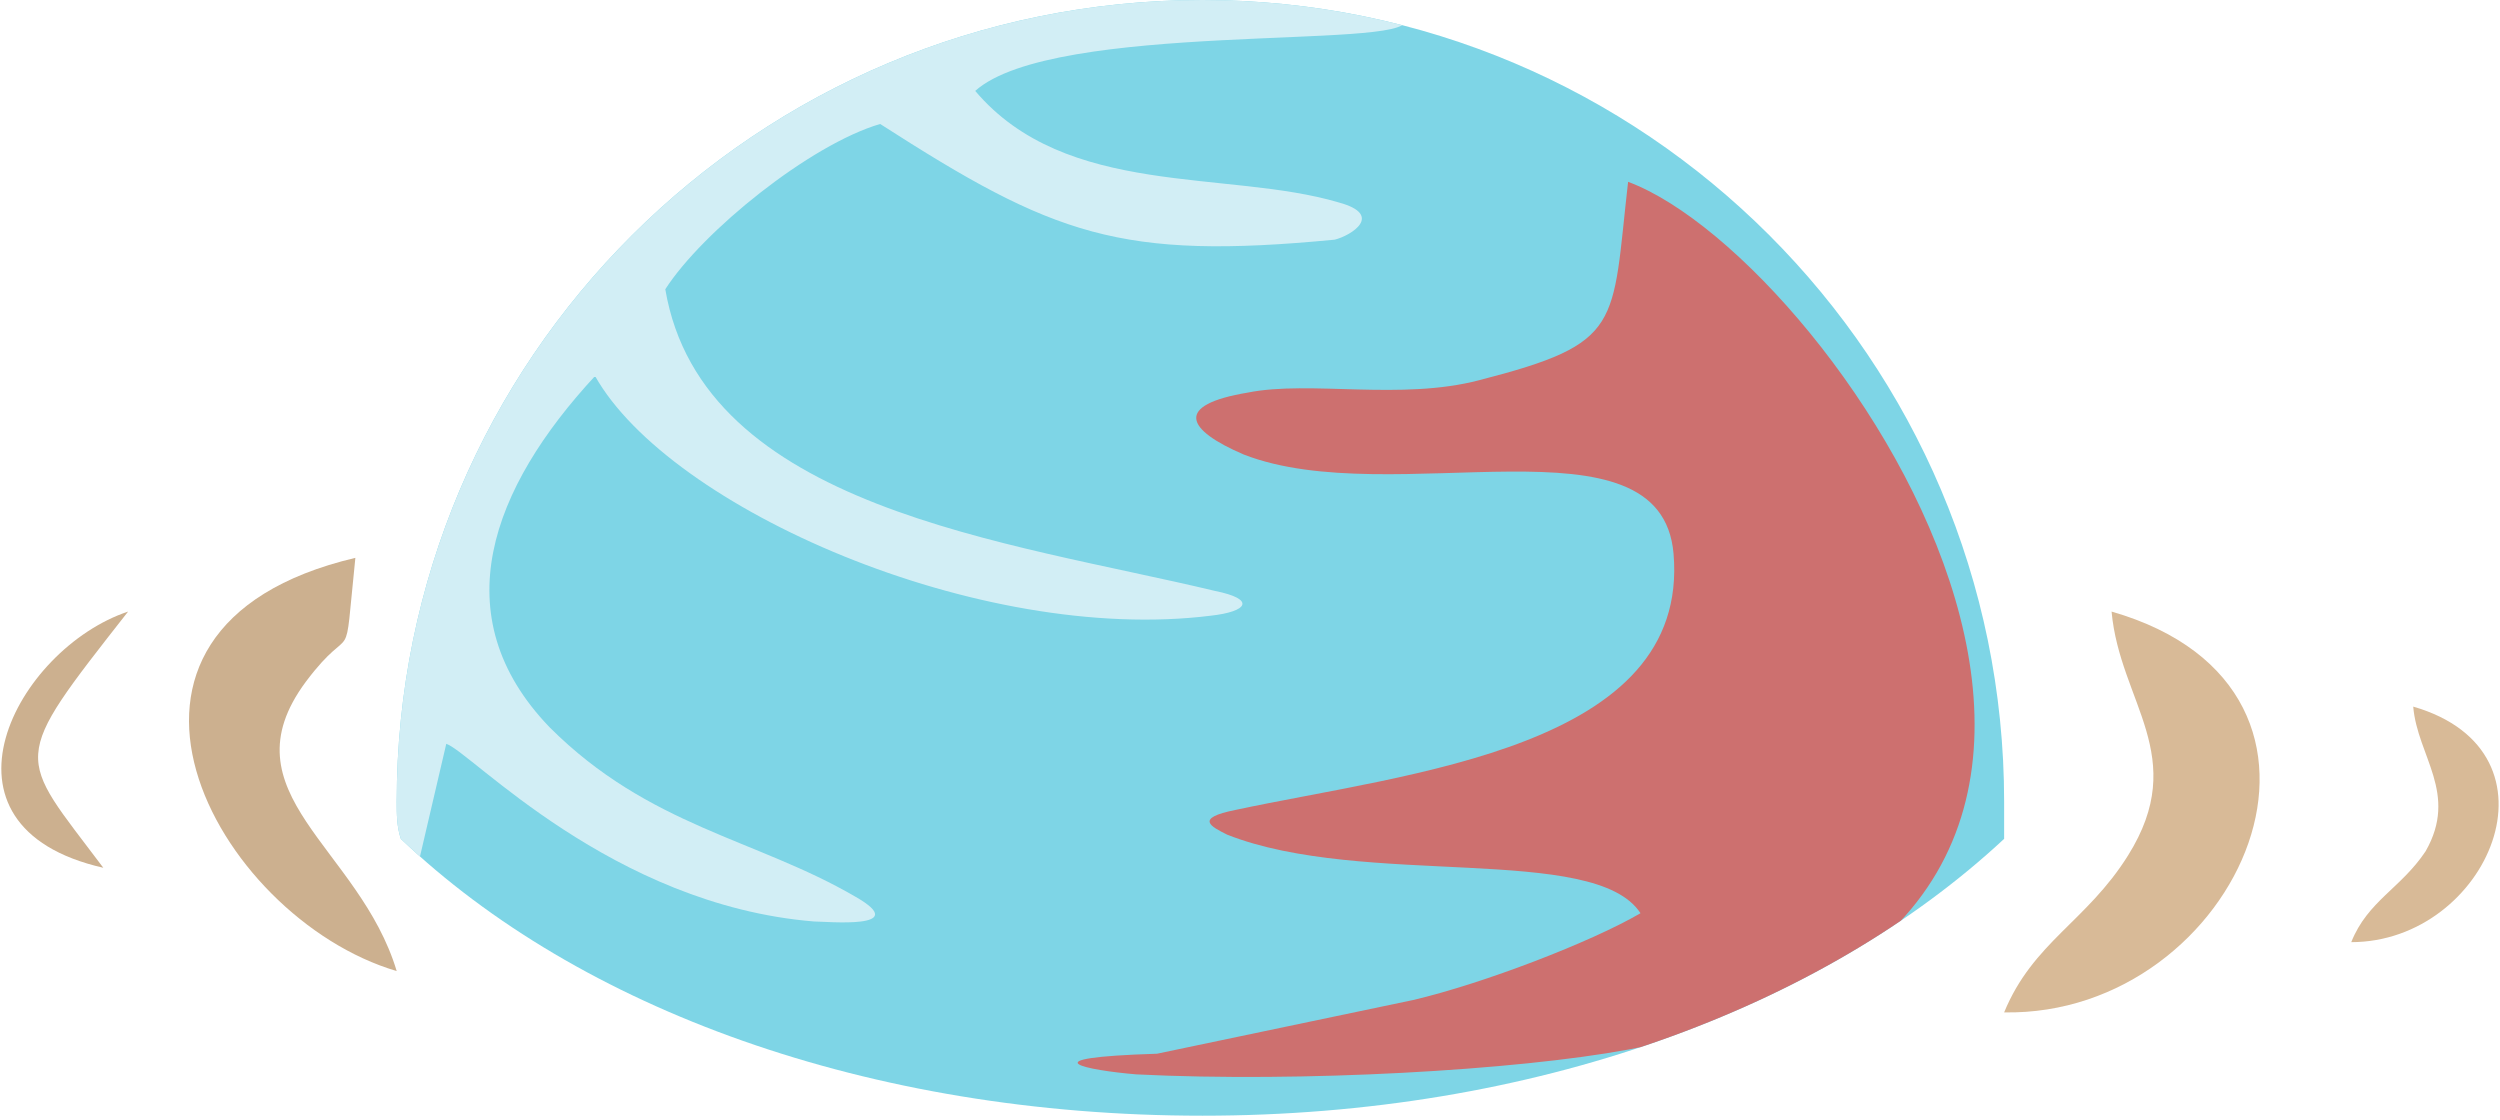 <?xml version="1.0" encoding="utf-8"?>
<!-- Generator: Adobe Illustrator 19.0.0, SVG Export Plug-In . SVG Version: 6.00 Build 0)  -->
<svg version="1.1" id="Layer_1" xmlns="http://www.w3.org/2000/svg" xmlns:xlink="http://www.w3.org/1999/xlink" x="0px" y="0px"
	 viewBox="-449 267.9 60.5 27.1" style="enable-background:new -449 267.9 60.5 27.1;" xml:space="preserve">
<style type="text/css">
	.st0{fill:#CCB08F;}
	.st1{fill:#D8BA97;}
	.st2{fill:#7ED5E6;}
	.st3{clip-path:url(#SVGID_2_);}
	.st4{fill:#D2EEF5;}
	.st5{fill:#CD706F;}
	.st6{fill:none;}
</style>
<path class="st0" d="M-439.4,291.4c-0.9-3-4.2-4.3-2.2-7c1.2-1.6,0.9-0.1,1.2-3C-447.6,283.1-443.8,290.1-439.4,291.4z"/>
<path class="st1" d="M-397.9,282.7c0.2,2.2,1.9,3.5,0.4,5.9c-1,1.6-2.3,2.1-3,3.8C-394.8,292.5-391.3,284.6-397.9,282.7z"/>
<path class="st2" d="M-419.9,267.9c10.7,0,19.4,8.7,19.4,19.4c0,0.4,0,0.6,0,0.9c-4.4,4.1-11.4,6.7-19.4,6.7
	c-8.1,0-15.1-2.6-19.4-6.7c-0.1-0.3-0.1-0.6-0.1-0.9C-439.4,276.6-430.7,267.9-419.9,267.9z"/>
<g>
	<defs>
		<path id="SVGID_1_" d="M-419.9,267.9c10.7,0,19.4,8.7,19.4,19.4c0,0.4,0,0.6,0,0.9c-4.4,4.1-11.4,6.7-19.4,6.7
			c-8.1,0-15.1-2.6-19.4-6.7c-0.1-0.3-0.1-0.6-0.1-0.9C-439.4,276.6-430.7,267.9-419.9,267.9z"/>
	</defs>
	<clipPath id="SVGID_2_">
		<use xlink:href="#SVGID_1_"  style="overflow:visible;"/>
	</clipPath>
	<g class="st3">
		<g>
			<path id="_x31_" class="st4" d="M-431.5,271.2c-0.2,0.4-2.3,2.2-2.7,2.6c-1.8,2.1-3,3.4-4.2,6.5c-0.6,1.7-2.3,7.1-0.5,8.6l0.7-3
				c0.6,0.2,4,3.9,8.9,4.3c0.3,0,2.4,0.2,1-0.6c-2.4-1.4-5-1.7-7.4-4.1c-2.6-2.7-1.4-5.8,1.1-8.5c1.8,3.2,9.3,6.5,14.9,5.8
				c0.9-0.1,1.1-0.4,0.1-0.6c-5-1.2-12.4-2-13.3-7.3c0.9-1.4,3.5-3.5,5.2-4c4.2,2.7,5.8,3.3,11,2.8c0.4-0.1,1.2-0.6,0.1-0.9
				c-2.7-0.8-6.6-0.1-8.8-2.7c1.9-1.7,10.5-1,10.4-1.7c-3.1-0.7-6-1.1-9.4-0.4C-427.3,268.9-428.9,270.1-431.5,271.2z"/>
			<path class="st5" d="M-421,293.4c-3.2,0.1-1.7,0.4-0.5,0.5c4,0.2,9.2-0.1,11.9-0.6c16-3,5.1-19.1,0-21c-0.4,3.5-0.1,3.9-3.6,4.8
				c-1.9,0.5-4.1,0-5.6,0.3c-1.8,0.3-1.5,0.9-0.1,1.5c3.6,1.4,10.1-1.1,10.4,2.4c0.4,4.7-6.4,5.3-10.6,6.2c-1,0.2-0.6,0.4-0.2,0.6
				c3.3,1.3,8.9,0.2,10,1.9c-1.2,0.7-3.8,1.7-5.5,2.1L-421,293.4z"/>
		</g>
	</g>
</g>
<path class="st6" d="M-419.9,267.9c10.7,0,19.4,8.7,19.4,19.4c0,0.4,0,0.6,0,0.9c-4.4,4.1-11.4,6.7-19.4,6.7
	c-8.1,0-15.1-2.6-19.4-6.7c-0.1-0.3-0.1-0.6-0.1-0.9C-439.4,276.6-430.7,267.9-419.9,267.9z"/>
<path class="st1" d="M-390.6,285c0.1,1.2,1.1,2.1,0.3,3.5c-0.6,0.9-1.4,1.2-1.8,2.2C-388.8,290.7-386.8,286.1-390.6,285z"/>
<path class="st0" d="M-445.9,282.7c-2.9,3.7-2.7,3.4-0.6,6.2C-450.9,287.9-448.6,283.6-445.9,282.7z"/>
</svg>
